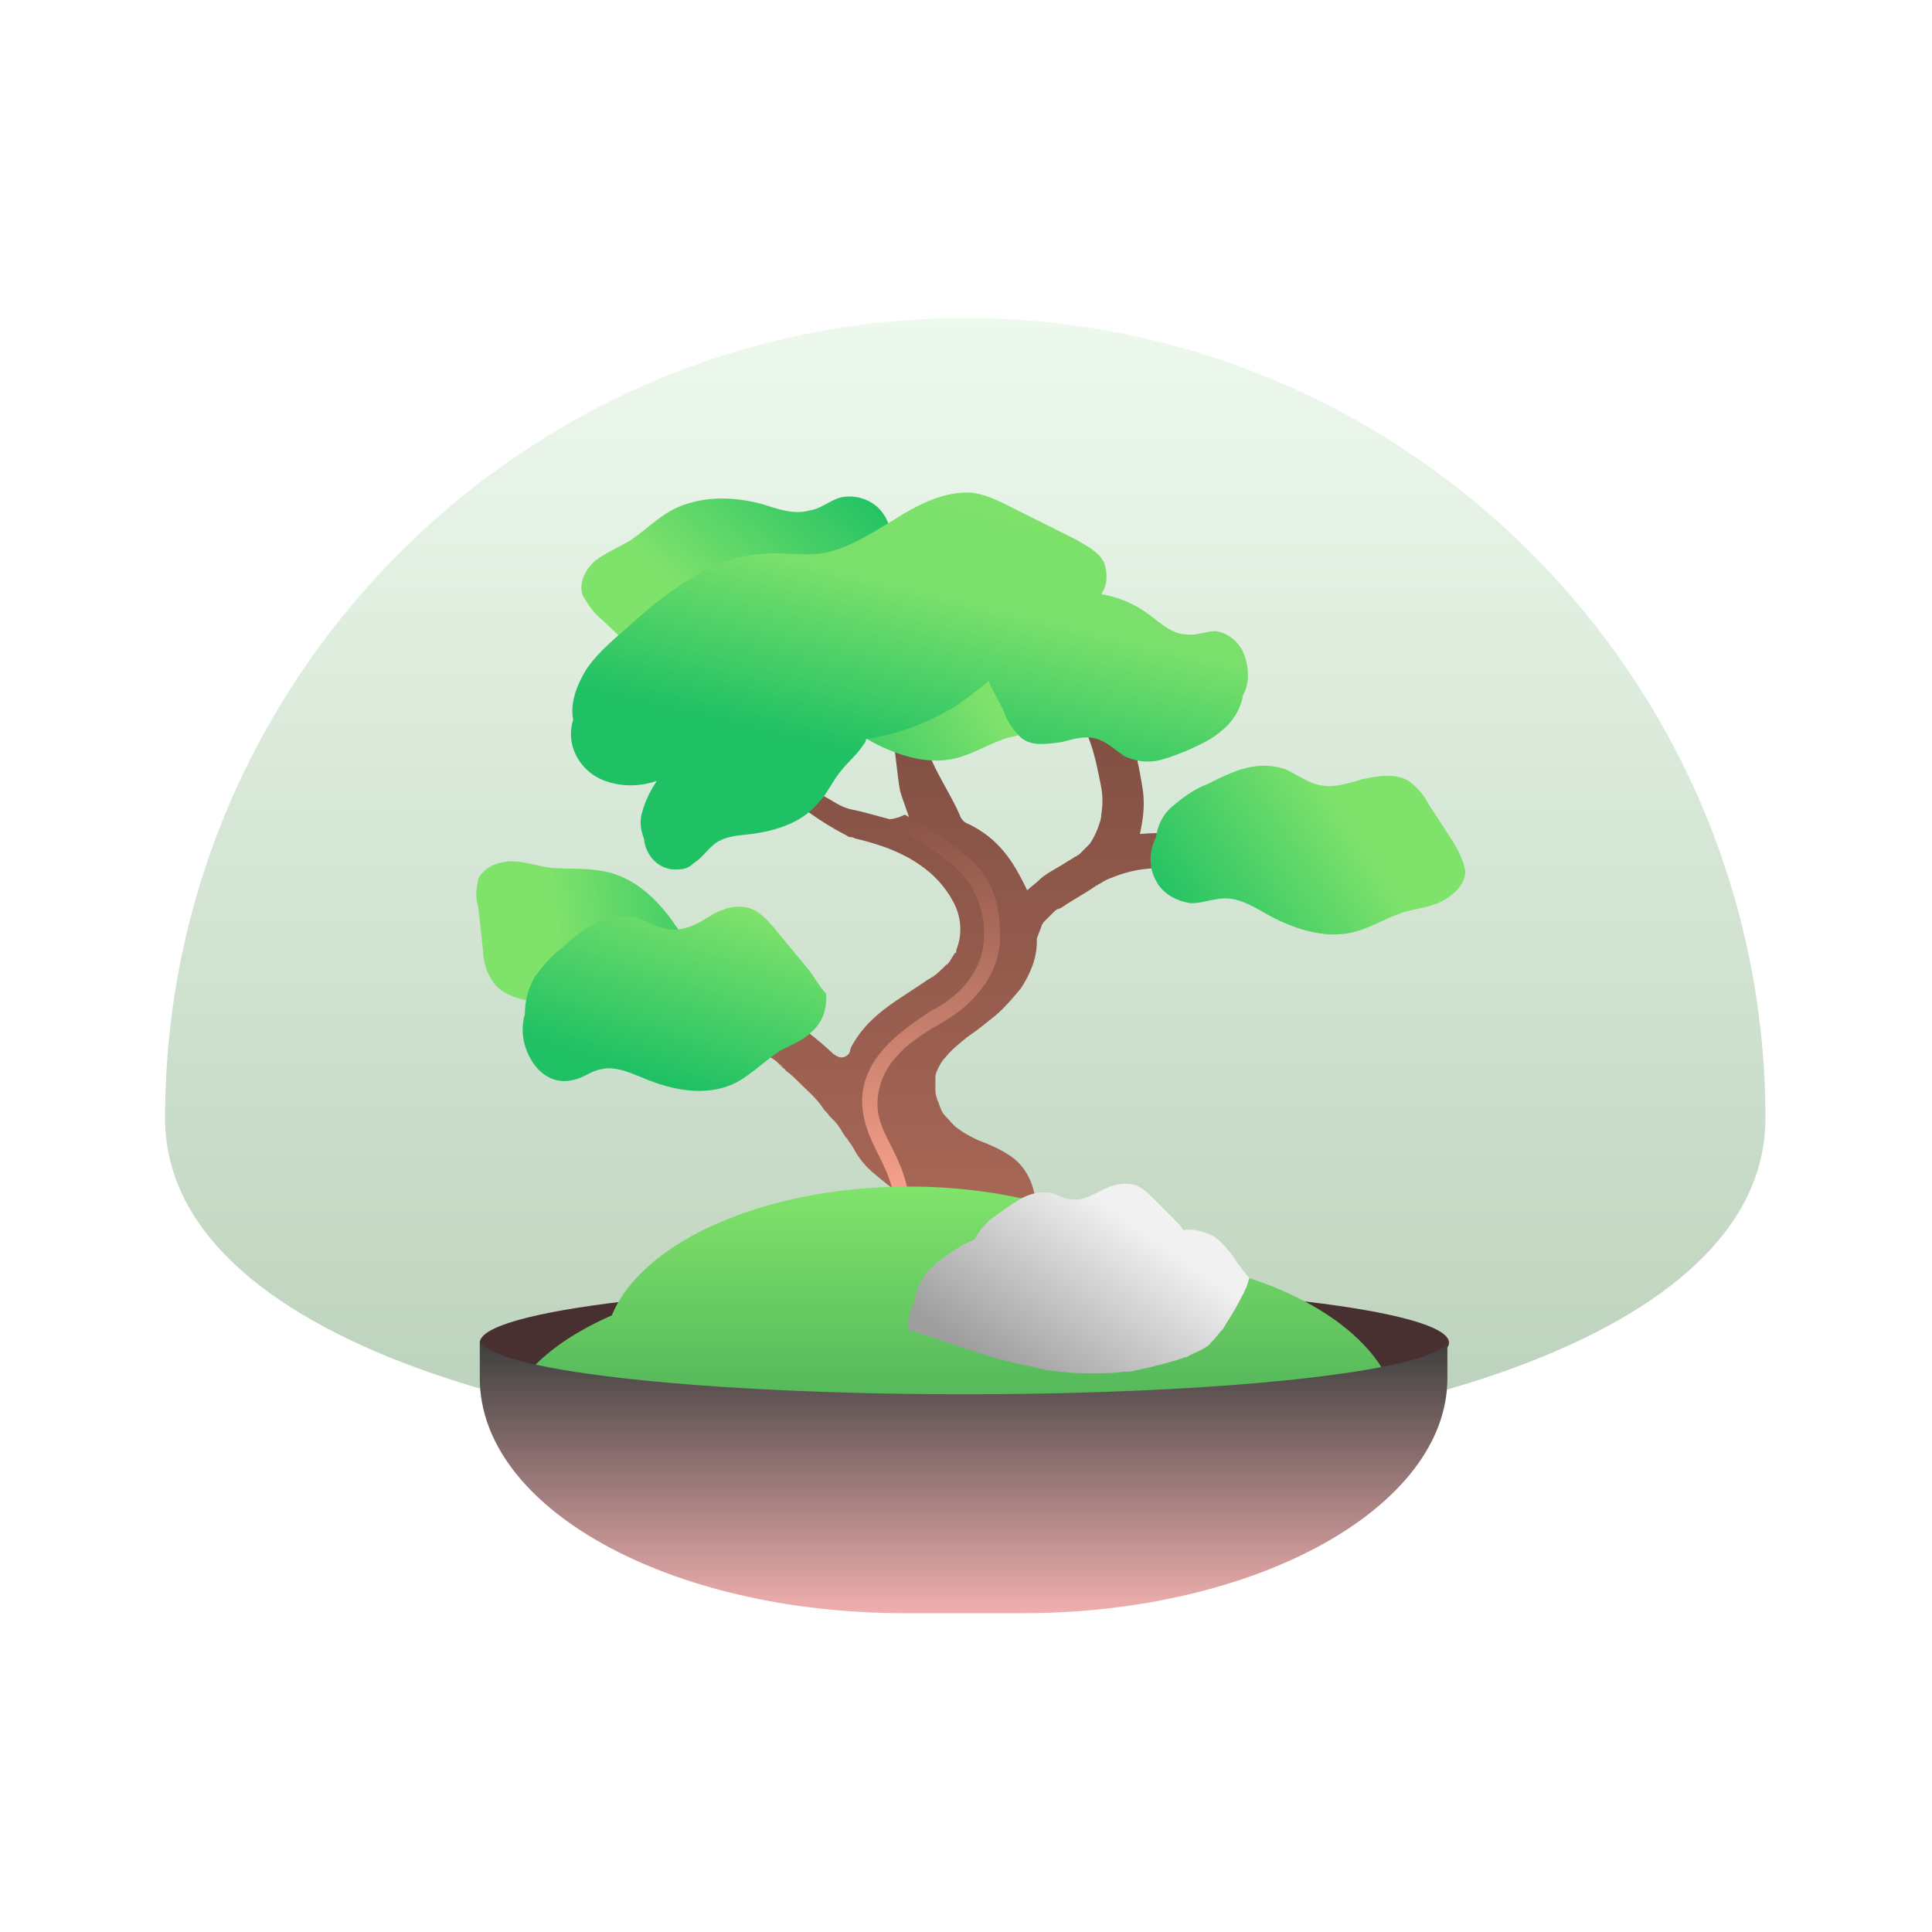 <?xml version="1.0" encoding="utf-8"?>
<!-- Generator: Adobe Illustrator 26.3.1, SVG Export Plug-In . SVG Version: 6.00 Build 0)  -->
<svg version="1.1" id="Capa_1" xmlns="http://www.w3.org/2000/svg" xmlns:xlink="http://www.w3.org/1999/xlink" x="0px" y="0px"
	 viewBox="0 0 120 120" style="enable-background:new 0 0 120 120;" xml:space="preserve">
<style type="text/css">
	.st0{fill:url(#Trazado_170_00000165199487519614100700000006425259268326271113_);}
	.st1{clip-path:url(#SVGID_00000006670692747799464370000007797813702118423482_);}
	.st2{fill:#483030;}
	.st3{fill:#7C4D41;}
	.st4{fill:url(#Trazado_160_00000122695147388888013620000009043126742392553912_);}
	.st5{fill:url(#Trazado_163_00000078044295694878897940000015544420691007666833_);}
	.st6{fill:url(#Trazado_180_00000128452380770238940590000011019790315573053071_);}
	.st7{fill:url(#Trazado_181_00000037663694431451414610000010029198832323732147_);}
	.st8{fill:url(#Trazado_182_00000105413504544367627740000007033120493092041600_);}
	.st9{fill:url(#Trazado_164_00000091707451306540126800000013870341963436737154_);}
	.st10{fill:url(#Trazado_165_00000038394040343117267310000016672666443019722375_);}
	.st11{fill:url(#Trazado_166_00000163060809002724883070000010494357041275355529_);}
	.st12{fill:url(#Trazado_167_00000145038777368887948910000017871344900884691626_);}
	.st13{fill:url(#Trazado_168_00000060709126653789331510000010947501420463978116_);}
	.st14{fill:url(#Trazado_169_00000016778381232049054050000004976520361359140787_);}
</style>
<g id="Grupo_142" transform="translate(-794.146 -498.445)">
	
		<linearGradient id="Trazado_170_00000045619633871619192100000017677232274465638042_" gradientUnits="userSpaceOnUse" x1="794.249" y1="619.368" x2="794.249" y2="619.068" gradientTransform="matrix(-331.709 0 0 234.553 264313.594 -144686.078)">
		<stop  offset="0" style="stop-color:#BBD1BB"/>
		<stop  offset="1" style="stop-color:#EFFAEF"/>
	</linearGradient>
	<path id="Trazado_170" style="fill:url(#Trazado_170_00000045619633871619192100000017677232274465638042_);" d="M804.4,567.9
		c0-27.4,22.3-49.7,49.7-49.7s49.7,22.3,49.7,49.7C903.8,595.4,804.4,595.4,804.4,567.9z"/>
	<g id="Grupo_123" transform="translate(794.146 498.445)">
		<g id="Grupo_122">
			<g>
				<defs>
					<rect id="SVGID_1_" x="10.3" y="19.8" width="99.4" height="80.4"/>
				</defs>
				<clipPath id="SVGID_00000139287917490457699310000016581352673226958229_">
					<use xlink:href="#SVGID_1_"  style="overflow:visible;"/>
				</clipPath>
				<g id="Grupo_121" style="clip-path:url(#SVGID_00000139287917490457699310000016581352673226958229_);">
					<path id="Trazado_158" class="st2" d="M90,83.4c0,2-13.5,3.6-30.1,3.6s-30.1-1.6-30.1-3.6s13.5-3.6,30.1-3.6S90,81.4,90,83.4"
						/>
					<path id="Trazado_159" class="st3" d="M53.8,41.9C53.8,41.9,53.7,41.8,53.8,41.9"/>
					
						<linearGradient id="Trazado_160_00000176752618229467082980000003056569739835672234_" gradientUnits="userSpaceOnUse" x1="1.655" y1="117.757" x2="1.655" y2="117.457" gradientTransform="matrix(118.903 0 0 -146.634 -139.216 17309.057)">
						<stop  offset="0" style="stop-color:#7C4D41"/>
						<stop  offset="1" style="stop-color:#B66F5D"/>
					</linearGradient>
					<path id="Trazado_160" style="fill:url(#Trazado_160_00000176752618229467082980000003056569739835672234_);" d="M74.5,52
						c-1.2-0.3-2.4-0.3-3.7-0.2c0,0,0,0,0,0c0,0,0,0,0,0c0.2-0.9,0.3-1.7,0.2-2.6c-0.2-1.4-0.5-2.7-0.9-4.1
						c-0.2-0.7-0.9-1.1-1.6-0.9s-1.1,0.9-0.9,1.6c0.4,1,0.6,2.1,0.8,3.1c0.1,0.6,0.1,1.1,0,1.7l0,0c0,0.3-0.1,0.5-0.2,0.8
						c-0.1,0.3-0.3,0.7-0.5,1l0,0l0,0c0,0-0.1,0.1-0.1,0.1c-0.1,0.1-0.2,0.2-0.3,0.3c-0.1,0.1-0.2,0.2-0.3,0.3c0,0,0.2-0.2,0.1-0.1
						l-0.1,0.1c-0.1,0-0.1,0.1-0.2,0.1c-0.3,0.2-0.5,0.3-0.8,0.5c-0.5,0.3-1.1,0.6-1.5,1c-0.2,0.2-0.5,0.4-0.7,0.6c0,0,0,0,0,0
						c0,0,0,0,0,0c-0.9-1.9-1.8-3.2-3.6-4.1c-0.3-0.1-0.5-0.3-0.6-0.6v0c-0.6-1.4-1.7-2.9-2.1-4.4c-0.5-1.6-1.4-3.1-2.8-4
						c-0.3-0.2-0.7-0.2-1-0.1c-0.3,0.1-0.6,0.3-0.8,0.6c-0.4,0.7,0.4,0.1,1,0.6c0.1,0,0.1,0.1,0.2,0.1c0,0-0.1-0.1-0.1-0.1
						c0,0,0,0,0,0c0.1,0.1,0.2,0.1,0.2,0.2c0.1,0.1,0.2,0.2,0.3,0.3c0,0,0,0,0,0c0,0,0,0,0,0c0.3,0.4,0.5,0.8,0.7,1.2
						c0.4,0.9,0.5,3.1,0.7,4.1c0.1,0.4,0.6,1.7,0.7,2.1c0,0,0,0,0,0c0,0,0,0,0,0c-0.7-0.1-3-0.8-3.6-0.9l0,0
						c-1.1-0.2-1.5-0.9-2.6-1.1l0,0c-0.1,0.1-0.2,0.3-0.4,0.4c-0.1,0.2-0.3,0.3-0.5,0.4c0,0,0,0,0,0c0,0,0,0,0,0
						c0.3,0.2,0.5,0.3,0.8,0.5c0.7,0.5,1.5,1,2.3,1.4c0.1,0.1,0.2,0.1,0.3,0.1c0.1,0,0.2,0.1,0.3,0.1c0.4,0.1,0.8,0.2,1.1,0.3
						c2,0.6,3.9,1.7,4.9,3.6c0.5,0.9,0.6,2,0.2,3c0,0.1,0,0.2-0.1,0.2l0,0c-0.1,0.2-0.2,0.3-0.3,0.5l0,0c-0.1,0.1-0.1,0.2-0.2,0.2
						c-0.3,0.3-0.6,0.6-0.9,0.8c-0.1,0-0.1,0.1-0.2,0.1l0,0c-1.7,1.2-3.6,2.1-4.7,4c-0.1,0.2-0.2,0.3-0.2,0.5
						c-0.1,0.3-0.5,0.5-0.8,0.3c-0.1,0-0.1-0.1-0.2-0.1c-2-1.9-4.4-3.4-7-4.4c-1.1-0.4-2.2-0.7-3.4-0.9c-0.3-0.1-0.7,0-1,0.1
						c-0.3,0.2-0.5,0.5-0.6,0.8c-0.1,0.6,0.2,1.5,0.9,1.6c1.3,0.2,2.6,0.6,3.8,1.1c1.3,0.6,2.5,1.3,3.7,2.1c0.1,0.1,0.1,0.1,0.2,0.2
						c0,0,0.2,0.1,0.2,0.2c0,0-0.3-0.2-0.1-0.1l0.1,0.1c0.1,0.1,0.2,0.1,0.2,0.2c0.3,0.2,0.6,0.5,0.8,0.7c0.5,0.5,1.1,1,1.5,1.6
						c0.1,0.2,0.3,0.3,0.4,0.5c0.1,0.1,0.1,0.1,0.2,0.2l0.1,0.1c0.3,0.3,0.5,0.7,0.7,1l0.1,0.1c0.1,0.2,0.3,0.4,0.4,0.6
						c0.3,0.6,0.8,1.2,1.3,1.6c0.6,0.5,1.2,1,1.8,1.4c0.3,0.2,0.5,0.6,0.3,0.9c-0.1,0.1-0.2,0.2-0.3,0.3l-0.1,0
						c-0.8,0.4-1.5,0.9-2.2,1.4c-0.8,0.5-1.5,1.1-2.2,1.8c-0.3,0.4-0.6,0.8-0.9,1.2c-0.3,0.6-0.5,1.2-0.5,1.8
						c-0.1,1.2,0.3,2.4,1.2,3.2c0.3,0.3,0.8,0.5,1.3,0.5c0.5,0,0.9-0.2,1.3-0.5c0.2-0.2,0.3-0.5,0.4-0.7c0,0,0,0,0,0c0,0,0,0,0,0
						c0.3,0.4,0.6,0.7,1,1c0.4,0.2,0.9,0.3,1.4,0.2c1-0.3,1.5-1.3,1.3-2.3l-0.2-0.4l0,0c-0.1-0.2-0.3-0.4-0.5-0.5c0,0,0,0,0,0l0,0
						c0,0,0-0.1,0-0.1c0-0.1,0-0.1,0-0.2v0c0-0.1,0-0.2,0.1-0.3l0,0c0.1-0.2,0.2-0.4,0.3-0.5l0,0c0.6-0.7,1.3-1.3,2-1.9
						c0.5-0.4,1-0.7,1.5-1.1c0.6-0.4,1.2-0.8,1.8-1.2c0.7-0.6,1.2-1.5,1.2-2.4c-0.1-1-0.6-2-1.4-2.6c-0.7-0.5-1.4-0.8-2.2-1.1
						c-0.4-0.2-0.8-0.4-1.2-0.7l0,0c-0.3-0.2-0.5-0.5-0.8-0.8l0,0c-0.2-0.2-0.3-0.5-0.4-0.8l0,0c-0.1-0.2-0.2-0.5-0.2-0.8l0,0
						c0-0.3,0-0.5,0-0.8l0,0c0-0.2,0.1-0.4,0.2-0.6l0,0c0.1-0.2,0.2-0.4,0.4-0.6l0,0c0.4-0.5,0.9-0.9,1.4-1.3
						c0.6-0.4,1.2-0.9,1.7-1.3c0.6-0.5,1.1-1.1,1.6-1.7c0.6-0.9,1-1.9,1-2.9c0,0,0-0.1,0-0.1c0,0,0,0.1,0,0.1c0-0.1,0-0.2,0-0.2
						c0.1-0.3,0.2-0.5,0.3-0.8l0,0c0-0.1,0.1-0.1,0.1-0.2c0,0,0,0,0,0c0.1-0.1,0.1-0.1,0.2-0.2c0.2-0.2,0.3-0.3,0.5-0.5
						c0.1-0.1,0.4-0.3,0.1,0c0.1-0.1,0.2-0.2,0.3-0.2c0.7-0.5,1.5-0.9,2.2-1.4l0,0c0.1,0,0.1-0.1,0.2-0.1c0.3-0.2,0.5-0.3,0.8-0.4
						c1.2-0.5,2.6-0.7,3.9-0.5c0.2,0,0.4,0.1,0.7,0.1c0.7,0.2,1.4-0.2,1.6-0.9C75.6,52.9,75.2,52.2,74.5,52"/>
					<path id="Trazado_161" class="st3" d="M64.8,56.6c0,0,0.1-0.1,0.1-0.1C64.9,56.5,64.8,56.6,64.8,56.6"/>
					<path id="Trazado_162" class="st3" d="M67.6,51.2C67.6,51.2,67.6,51.2,67.6,51.2C67.6,51.2,67.6,51.2,67.6,51.2"/>
					
						<linearGradient id="Trazado_163_00000034062893971615478020000010034219516782927232_" gradientUnits="userSpaceOnUse" x1="1.612" y1="110.603" x2="1.821" y2="110.677" gradientTransform="matrix(64.976 0 0 -34.346 -33.813 3853.345)">
						<stop  offset="0" style="stop-color:#20C164"/>
						<stop  offset="1" style="stop-color:#7FE26B"/>
					</linearGradient>
					<path id="Trazado_163" style="fill:url(#Trazado_163_00000034062893971615478020000010034219516782927232_);" d="M90.2,52.2
						l-1.5-2.3c-0.3-0.6-0.7-1-1.2-1.4c-0.9-0.5-1.9-0.3-2.9-0.1c-1,0.3-1.9,0.6-2.9,0.3c-0.6-0.2-1.2-0.6-1.8-0.9
						c-0.8-0.3-1.7-0.3-2.5-0.1c-0.8,0.2-1.6,0.6-2.4,1c-0.8,0.3-1.5,0.8-2.2,1.4c-0.6,0.5-0.9,1.2-1,1.9c-0.4,0.8-0.5,1.8,0,2.7
						c0.4,0.8,1.3,1.3,2.2,1.4c0.7,0,1.4-0.3,2.1-0.3c1,0,1.9,0.6,2.8,1.1c1.7,0.9,3.7,1.5,5.5,0.9c1-0.3,1.9-0.9,3-1.2
						c0.8-0.2,1.6-0.3,2.3-0.7c0.7-0.4,1.4-1.1,1.3-1.9C90.8,53.2,90.5,52.7,90.2,52.2"/>
					
						<linearGradient id="Trazado_180_00000026858499869620336680000003265777772859934882_" gradientUnits="userSpaceOnUse" x1="2.501" y1="109.866" x2="2.71" y2="109.94" gradientTransform="matrix(64.976 0 0 -34.346 -116.323 3817.186)">
						<stop  offset="0" style="stop-color:#20C164"/>
						<stop  offset="1" style="stop-color:#7FE26B"/>
					</linearGradient>
					<path id="Trazado_180" style="fill:url(#Trazado_180_00000026858499869620336680000003265777772859934882_);" d="M65.5,41.4
						l-1.5-2.3c-0.3-0.6-0.7-1-1.2-1.4c-0.9-0.5-1.9-0.3-2.9-0.1c-1,0.3-1.9,0.6-2.9,0.3c-0.6-0.2-1.2-0.6-1.8-0.9
						c-0.8-0.3-1.7-0.3-2.5-0.1c-0.8,0.2-1.6,0.6-2.4,1c-0.8,0.3-1.5,0.8-2.2,1.4c-0.6,0.5-0.9,1.2-1,1.9c-0.4,0.8-0.5,1.8,0,2.7
						c0.4,0.8,1.3,1.3,2.2,1.4c0.7,0,1.4-0.3,2.1-0.3c1,0,1.9,0.6,2.8,1.1c1.7,0.9,3.7,1.5,5.5,0.9c1-0.3,1.9-0.9,3-1.2
						c0.8-0.2,1.6-0.3,2.3-0.7c0.7-0.4,1.4-1.1,1.3-1.9C66,42.4,65.8,41.9,65.5,41.4"/>
					
						<linearGradient id="Trazado_181_00000182528844797679326550000012060615281767284392_" gradientUnits="userSpaceOnUse" x1="-0.832" y1="130.296" x2="-0.623" y2="130.37" gradientTransform="matrix(-63.046 15.719 8.309 33.326 -1079.534 -4297.536)">
						<stop  offset="0" style="stop-color:#20C164"/>
						<stop  offset="1" style="stop-color:#7FE26B"/>
					</linearGradient>
					<path id="Trazado_181" style="fill:url(#Trazado_181_00000182528844797679326550000012060615281767284392_);" d="M37.4,38.5
						l2,1.9c0.4,0.5,1,0.8,1.6,1.1c1,0.3,1.9-0.1,2.8-0.6c0.9-0.5,1.8-1,2.7-1c0.7,0,1.3,0.3,1.9,0.4c0.9,0.1,1.7-0.1,2.5-0.5
						c0.8-0.4,1.5-0.9,2.1-1.5c0.7-0.5,1.3-1.2,1.8-1.9c0.4-0.6,0.6-1.4,0.5-2.1c0.2-0.9,0-1.9-0.6-2.6c-0.6-0.7-1.6-1-2.5-0.8
						c-0.7,0.2-1.2,0.7-1.9,0.8c-1,0.3-2-0.1-3-0.4c-1.9-0.5-3.9-0.5-5.6,0.4c-0.9,0.5-1.7,1.3-2.6,1.9c-0.7,0.4-1.4,0.7-2.1,1.2
						c-0.6,0.5-1.1,1.4-0.8,2.2C36.6,37.7,37,38.2,37.4,38.5"/>
					
						<linearGradient id="Trazado_182_00000014613585318526611270000017667628757194028947_" gradientUnits="userSpaceOnUse" x1="-4.174" y1="124.462" x2="-3.965" y2="124.535" gradientTransform="matrix(-57.894 -29.499 -15.593 30.603 1746.984 -3868.964)">
						<stop  offset="0" style="stop-color:#20C164"/>
						<stop  offset="1" style="stop-color:#7FE26B"/>
					</linearGradient>
					<path id="Trazado_182" style="fill:url(#Trazado_182_00000014613585318526611270000017667628757194028947_);" d="M29.7,56.3
						L30,59c0,0.6,0.2,1.3,0.5,1.8C31,61.7,32,62,33,62.2s2,0.4,2.7,1.1c0.5,0.5,0.7,1.1,1.2,1.6c0.6,0.6,1.4,1.1,2.2,1.2
						c0.8,0.2,1.7,0.2,2.6,0.2c0.9,0.1,1.7,0,2.6-0.2c0.7-0.2,1.4-0.6,1.8-1.3c0.8-0.5,1.2-1.4,1.2-2.4c0-0.9-0.5-1.8-1.4-2.2
						c-0.6-0.3-1.4-0.3-2-0.6c-0.9-0.4-1.4-1.4-2-2.2c-1.1-1.6-2.6-3-4.5-3.3c-1-0.2-2.1-0.1-3.2-0.2c-0.8-0.1-1.6-0.4-2.4-0.4
						c-0.8,0-1.7,0.3-2.1,1.1C29.6,55.2,29.5,55.7,29.7,56.3"/>
					
						<linearGradient id="Trazado_164_00000072242031298478960970000013274296355281899690_" gradientUnits="userSpaceOnUse" x1="3.237" y1="112.067" x2="3.366" y2="112.317" gradientTransform="matrix(62.555 0 0 -38.462 -163.985 4376.481)">
						<stop  offset="0" style="stop-color:#20C164"/>
						<stop  offset="1" style="stop-color:#7FE26B"/>
					</linearGradient>
					<path id="Trazado_164" style="fill:url(#Trazado_164_00000072242031298478960970000013274296355281899690_);" d="M50.2,60.2
						l-1.9-2.3c-0.4-0.5-0.9-1.1-1.5-1.4c-0.9-0.4-1.9-0.1-2.7,0.4s-1.7,1-2.7,0.8c-0.6-0.1-1.2-0.5-1.9-0.7
						c-0.8-0.2-1.7-0.1-2.4,0.3c-0.8,0.4-1.5,0.9-2.1,1.5c-0.7,0.5-1.3,1.2-1.8,1.9c-0.4,0.7-0.6,1.5-0.6,2.3c-0.3,1-0.1,2.1,0.5,3
						c0.6,0.9,1.5,1.3,2.4,1.1c0.7-0.1,1.2-0.6,1.9-0.7c0.9-0.2,1.9,0.3,2.9,0.7c1.8,0.7,3.8,1,5.5,0.1c0.9-0.5,1.7-1.3,2.6-1.9
						c0.7-0.4,1.4-0.6,2-1.2c0.7-0.6,1-1.5,0.9-2.4C50.9,61.3,50.6,60.7,50.2,60.2"/>
					
						<linearGradient id="Trazado_165_00000103227784205844062760000013192033087508903830_" gradientUnits="userSpaceOnUse" x1="5.274" y1="116.358" x2="5.274" y2="116.059" gradientTransform="matrix(28.664 0 0 -84.852 -93.319 9923.758)">
						<stop  offset="0" style="stop-color:#895345"/>
						<stop  offset="1" style="stop-color:#FFA790"/>
					</linearGradient>
					<path id="Trazado_165" style="fill:url(#Trazado_165_00000103227784205844062760000013192033087508903830_);" d="M61.4,54.8
						c-0.4-0.7-0.9-1.3-1.6-1.8c-1.1-0.9-2.3-1.7-3.6-2.4c-0.4,0.2-0.8,0.3-1.2,0.3c1.2,0.8,2.4,1.5,3.5,2.3c0.6,0.4,1.2,1,1.7,1.6
						c0.5,0.9,0.9,1.9,0.9,2.9c0.1,1.1-0.2,2.1-0.8,3c-0.6,0.9-1.5,1.6-2.5,2.1C56,64,54,65.4,53.6,67.7c-0.2,1.3,0.2,2.5,0.8,3.7
						c0.6,1.2,1.3,2.5,1.1,3.9c-0.1,0.6,0.8,0.8,0.9,0.2c0.2-1.3-0.2-2.5-0.7-3.6c-0.5-1.1-1.2-2.1-1.2-3.3c0-1.2,0.5-2.3,1.3-3.1
						c0.8-0.9,1.9-1.5,2.9-2.1c1-0.6,1.8-1.3,2.5-2.3c0.6-0.9,1-2.1,0.9-3.2C62.1,56.8,61.9,55.7,61.4,54.8"/>
					
						<linearGradient id="Trazado_166_00000140006446528416117230000006803798652236658068_" gradientUnits="userSpaceOnUse" x1="1.477" y1="115.243" x2="1.579" y2="115.479" gradientTransform="matrix(140.474 0 0 -78.085 -153.807 9045.558)">
						<stop  offset="0" style="stop-color:#20C164"/>
						<stop  offset="0.5" style="stop-color:#7AE06B"/>
						<stop  offset="1" style="stop-color:#7FE26B"/>
					</linearGradient>
					<path id="Trazado_166" style="fill:url(#Trazado_166_00000140006446528416117230000006803798652236658068_);" d="M77.3,40.7
						c-0.3-0.8-1-1.4-1.8-1.5c-0.6,0-1.2,0.3-1.8,0.2c-0.9,0-1.6-0.7-2.3-1.2c-0.9-0.7-1.9-1.1-3-1.3c0.4-0.6,0.4-1.2,0.2-1.9
						c-0.3-0.7-1.1-1.1-1.8-1.5L63,31.6c-0.8-0.4-1.7-0.9-2.7-1c-1.7-0.1-3.4,0.8-4.8,1.7c-1.5,0.9-3,1.9-4.7,2.1
						c-1.1,0.1-2.3-0.1-3.4,0c-1.5,0.1-3,0.6-4.3,1.4c-1.3,0.8-2.5,1.7-3.6,2.7c-1.1,1-2.3,1.9-3.1,3.1c-0.6,1-1,2.1-0.8,3.1
						c-0.4,1.3,0.1,2.6,1.2,3.4c1,0.7,2.6,0.9,4,0.4l0,0c-0.4,0.6-0.7,1.2-0.9,1.9c-0.2,0.6-0.1,1.2,0.1,1.7c0.1,1.1,1,2,2.1,1.9
						c0.4,0,0.7-0.1,1-0.4c0.5-0.3,0.8-0.8,1.3-1.2c0.7-0.5,1.5-0.5,2.3-0.6c1.5-0.2,3.1-0.7,4.1-1.9c0.6-0.6,0.9-1.4,1.5-2.1
						c0.4-0.5,0.9-0.9,1.3-1.5c0.1-0.1,0.2-0.3,0.2-0.4c2-0.3,3.8-1,5.5-2c0.7-0.5,1.4-1,2.1-1.6c0.3,0.7,0.7,1.3,1,2
						c0.2,0.6,0.6,1.1,1,1.5c0.7,0.6,1.6,0.4,2.5,0.3c0.8-0.2,1.7-0.5,2.5-0.1c0.5,0.2,1,0.7,1.5,1c0.7,0.3,1.4,0.4,2.2,0.2
						c0.7-0.2,1.5-0.5,2.1-0.8c0.7-0.3,1.4-0.7,2-1.3c0.5-0.5,0.9-1.2,1-1.9C77.6,42.5,77.6,41.6,77.3,40.7"/>
					
						<linearGradient id="Trazado_167_00000030470123895890353400000000994590148835311744_" gradientUnits="userSpaceOnUse" x1="1.234" y1="115.418" x2="1.234" y2="115.118" gradientTransform="matrix(181.954 0 0 -55.539 -165.195 6483.955)">
						<stop  offset="0" style="stop-color:#80E36B"/>
						<stop  offset="1" style="stop-color:#49AC56"/>
					</linearGradient>
					<path id="Trazado_167" style="fill:url(#Trazado_167_00000030470123895890353400000000994590148835311744_);" d="M32.3,86.1
						C32.4,86.2,32.4,86.2,32.3,86.1c0.7,0.2,1.3,0.5,1.9,0.6c2.6,0.7,5.2,1.1,7.9,1.5c0.5,0.1,0.9,0.1,1.4,0.2
						c0.6,0.1,1.2,0.2,1.8,0.2c1.2,0.1,2.4,0.3,3.7,0.4c2.5,0.3,5,0.5,7.5,0.7c4.9,0.5,9.8,0.7,14.7,0.5c1.3-0.1,2.5-0.2,3.8-0.3
						c0.4,0,0.7-0.1,1.1-0.1c0,0,0.1,0,0.2,0c0.1,0,0.3,0,0.3,0c0.4-0.1,0.7-0.1,1.1-0.2c2.3-0.4,4.7-1,6.9-1.7
						c0.3-0.1,0.6-0.2,1-0.4l0,0c0.3-0.2,0.7-0.3,1.1-0.5c-1-4.3-6.9-7.9-14.6-8.8c-3.4-2.7-9.2-4.5-15.6-4.5c-9,0-16.6,3.4-18.5,8
						c-2.5,1.1-4.5,2.5-5.7,4.2C32.1,86,32.2,86.1,32.3,86.1"/>
					
						<linearGradient id="Trazado_168_00000056426504165933777240000004798749481258368165_" gradientUnits="userSpaceOnUse" x1="1.157" y1="115.865" x2="1.157" y2="115.565" gradientTransform="matrix(200.997 0 0 -56.1 -172.773 6583.443)">
						<stop  offset="0" style="stop-color:#3F3F3F"/>
						<stop  offset="1" style="stop-color:#F1AFAF"/>
					</linearGradient>
					<path id="Trazado_168" style="fill:url(#Trazado_168_00000056426504165933777240000004798749481258368165_);" d="M89.9,83.4
						c-1.1,1.8-14.1,3.2-30,3.2s-28.9-1.4-30-3.2c0,0,0,0.1-0.1,0.1h0v2.1c0,8.1,11.8,14.6,26.4,14.6h7.3c14.6,0,26.4-6.6,26.4-14.6
						v-2.1h0C89.9,83.5,89.9,83.5,89.9,83.4"/>
					
						<linearGradient id="Trazado_169_00000023279989818467439100000010390199504752427655_" gradientUnits="userSpaceOnUse" x1="2.216" y1="113.407" x2="2.03" y2="113.257" gradientTransform="matrix(70.677 0 0 -39.283 -83.841 4532.532)">
						<stop  offset="0" style="stop-color:#F1F1F1"/>
						<stop  offset="1" style="stop-color:#9E9E9E"/>
					</linearGradient>
					<path id="Trazado_169" style="fill:url(#Trazado_169_00000023279989818467439100000010390199504752427655_);" d="M76.9,78.5
						c-0.4-0.6-0.9-1.3-1.5-1.7c-0.6-0.3-1.2-0.5-1.9-0.4c-0.1-0.2-0.3-0.4-0.5-0.6l-1.4-1.4c-0.3-0.3-0.6-0.6-1.1-0.8
						c-0.7-0.2-1.4,0-2,0.3s-1.3,0.7-1.9,0.6c-0.5,0-0.9-0.3-1.3-0.4c-0.6-0.1-1.2,0-1.8,0.3c-0.5,0.3-1,0.6-1.5,1
						c-0.5,0.3-1,0.8-1.3,1.3c-0.1,0.1-0.1,0.2-0.2,0.3c-0.9,0.4-1.7,0.9-2.5,1.6c-0.7,0.6-1.1,1.4-1.2,2.3
						c-0.3,0.5-0.4,1.1-0.4,1.7c0.4,0.1,0.9,0.3,1.3,0.4c1.8,0.6,3.7,1.3,5.5,1.7c0.5,0.1,0.9,0.2,1.4,0.3c0.1,0,0.2,0,0.3,0.1
						l0.1,0c0.8,0.1,1.6,0.2,2.5,0.2c0.8,0,1.6,0,2.3-0.1c0.3,0,0.5,0,0.8-0.1c0.2,0,0.3-0.1,0.5-0.1c0.8-0.2,1.7-0.4,2.5-0.7
						c0,0,0.1,0,0.1,0c0.3-0.2,0.6-0.3,1-0.5c0.1-0.1,0.4-0.2,0.5-0.4c0.1-0.1,0.2-0.2,0.2-0.2c0.1-0.1,0.4-0.5,0.6-0.7
						c0-0.1,0.1-0.1,0.1-0.2c0.4-0.6,0.8-1.3,1.1-1.9c0.1-0.1,0.1-0.3,0.2-0.4c0.1-0.2,0.1-0.4,0.2-0.6L76.9,78.5"/>
				</g>
			</g>
		</g>
	</g>
</g>
</svg>
